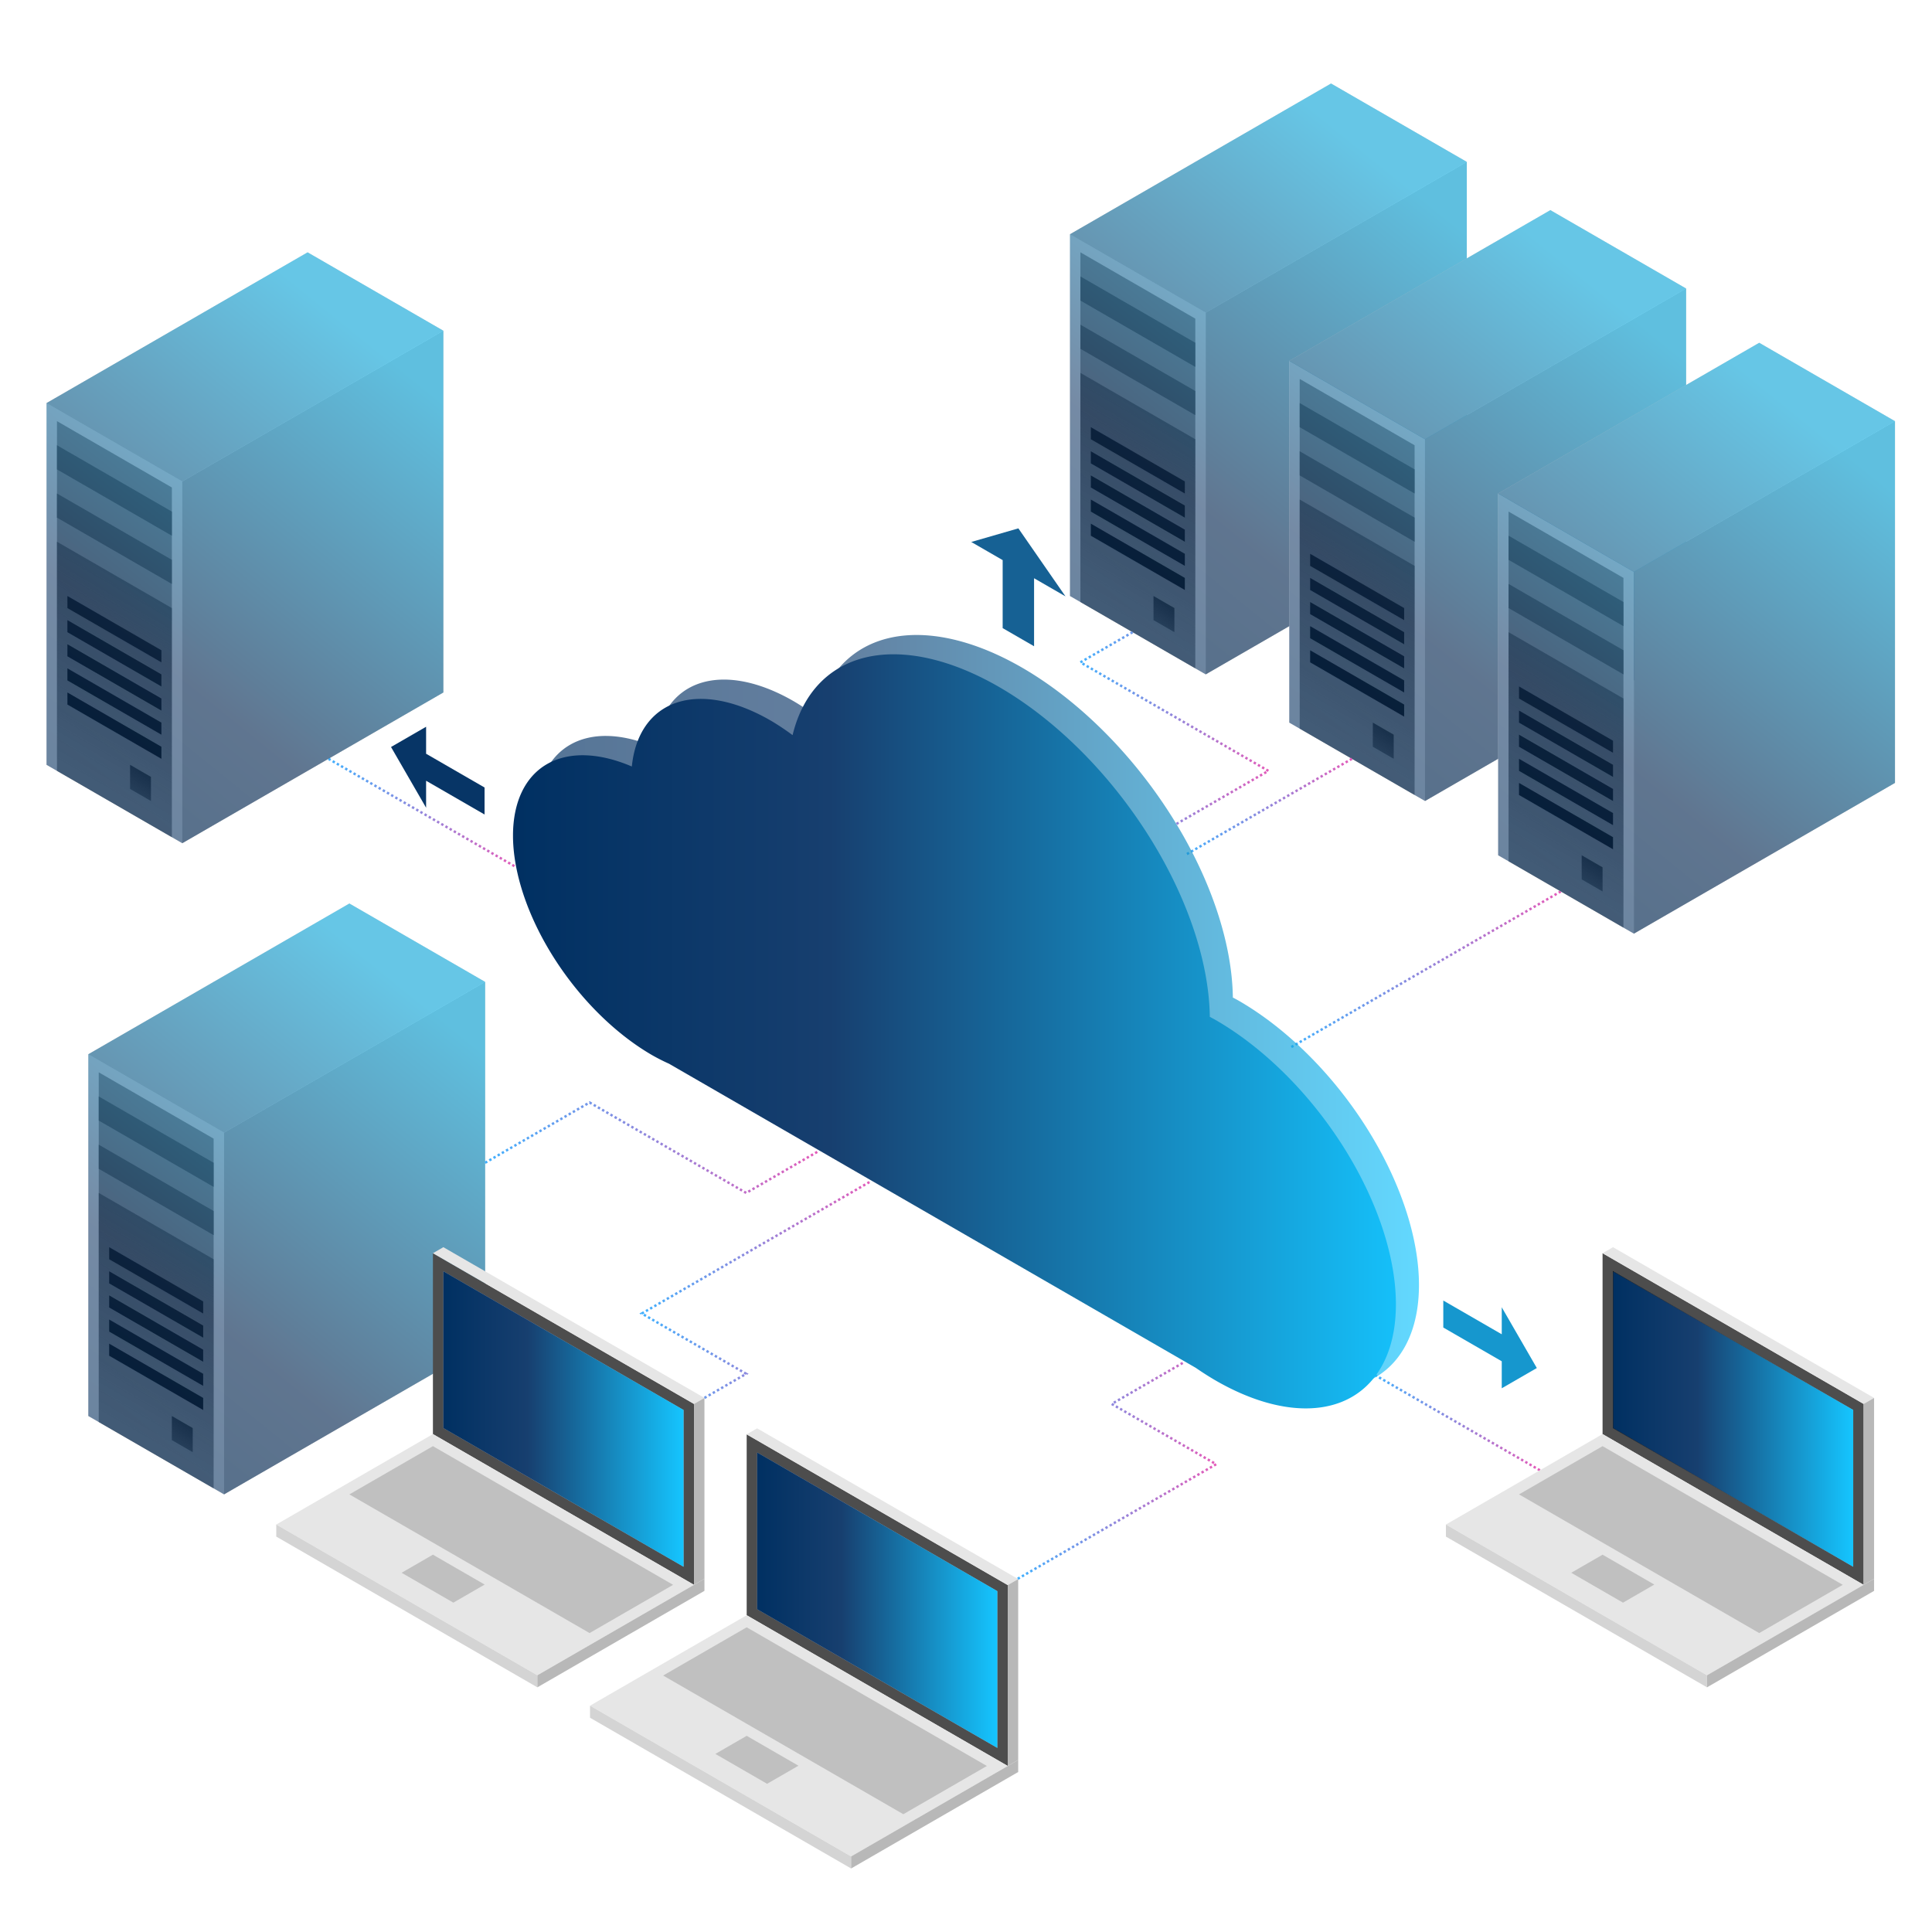 <?xml version="1.0" encoding="UTF-8" standalone="no"?>
<!-- Created with Inkscape (http://www.inkscape.org/) -->

<svg
   xmlns:dc="http://purl.org/dc/elements/1.1/"
   xmlns:cc="http://creativecommons.org/ns#"
   xmlns:rdf="http://www.w3.org/1999/02/22-rdf-syntax-ns#"
   xmlns:svg="http://www.w3.org/2000/svg"
   xmlns="http://www.w3.org/2000/svg"
   xmlns:xlink="http://www.w3.org/1999/xlink"
   xmlns:sodipodi="http://sodipodi.sourceforge.net/DTD/sodipodi-0.dtd"
   xmlns:inkscape="http://www.inkscape.org/namespaces/inkscape"
   width="1602.147mm"
   height="1602.147mm"
   viewBox="0 0 1602.147 1602.147"
   version="1.1"
   id="svg5457"
   inkscape:version="0.92.2 (5c3e80d, 2017-08-06)"
   sodipodi:docname="isometricClouds.svg">
  <defs
     id="defs5451">
    <linearGradient
       inkscape:collect="always"
       xlink:href="#linearGradient903"
       id="linearGradient11389"
       gradientUnits="userSpaceOnUse"
       x1="-138.564"
       y1="77"
       x2="-238.157"
       y2="249.5" />
    <linearGradient
       inkscape:collect="always"
       id="linearGradient903">
      <stop
         style="stop-color:#3d3d3d;stop-opacity:1;"
         offset="0"
         id="stop899" />
      <stop
         style="stop-color:#3d3d3d;stop-opacity:0;"
         offset="1"
         id="stop901" />
    </linearGradient>
    <linearGradient
       inkscape:collect="always"
       xlink:href="#linearGradient915"
       id="linearGradient11391"
       gradientUnits="userSpaceOnUse"
       x1="-155.885"
       y1="257"
       x2="-190.526"
       y2="307" />
    <linearGradient
       inkscape:collect="always"
       id="linearGradient915">
      <stop
         style="stop-color:#1a1a1a;stop-opacity:1;"
         offset="0"
         id="stop911" />
      <stop
         style="stop-color:#1a1a1a;stop-opacity:0;"
         offset="1"
         id="stop913" />
    </linearGradient>
    <linearGradient
       inkscape:collect="always"
       xlink:href="#linearGradient1198"
       id="linearGradient11393"
       gradientUnits="userSpaceOnUse"
       gradientTransform="translate(1186.455,-565)"
       x1="-415.692"
       y1="-43"
       x2="-112.584"
       y2="-418" />
    <linearGradient
       inkscape:collect="always"
       id="linearGradient1198">
      <stop
         style="stop-color:#003062;stop-opacity:1"
         offset="0"
         id="stop1192" />
      <stop
         id="stop1194"
         offset="0.35"
         style="stop-color:#173f6f;stop-opacity:1" />
      <stop
         style="stop-color:#15c5ff;stop-opacity:1"
         offset="1"
         id="stop1196" />
    </linearGradient>
    <linearGradient
       inkscape:collect="always"
       xlink:href="#linearGradient1198"
       id="linearGradient11281"
       gradientUnits="userSpaceOnUse"
       gradientTransform="translate(-237.877,111.123)"
       x1="-415.692"
       y1="-43"
       x2="-112.584"
       y2="-418" />
    <linearGradient
       gradientTransform="translate(-575.627,536.123)"
       inkscape:collect="always"
       xlink:href="#linearGradient945-7"
       id="linearGradient10577"
       x1="794.743"
       y1="-538"
       x2="954.628"
       y2="-538"
       gradientUnits="userSpaceOnUse" />
    <linearGradient
       inkscape:collect="always"
       id="linearGradient945-7">
      <stop
         style="stop-color:#40b0fe;stop-opacity:1"
         offset="0"
         id="stop941" />
      <stop
         style="stop-color:#e45ab9;stop-opacity:1"
         offset="1"
         id="stop943" />
    </linearGradient>
    <linearGradient
       gradientTransform="translate(-575.627,536.123)"
       inkscape:collect="always"
       xlink:href="#linearGradient945-7"
       id="linearGradient10567"
       x1="172.705"
       y1="-468"
       x2="329.59"
       y2="-468"
       gradientUnits="userSpaceOnUse" />
    <linearGradient
       gradientTransform="translate(-575.627,536.123)"
       inkscape:collect="always"
       xlink:href="#linearGradient945-7"
       id="linearGradient10553"
       x1="432.748"
       y1="-73"
       x2="623.604"
       y2="-73"
       gradientUnits="userSpaceOnUse" />
    <linearGradient
       gradientTransform="translate(-575.627,536.123)"
       inkscape:collect="always"
       xlink:href="#linearGradient945-7"
       id="linearGradient10541"
       x1="744.716"
       y1="77"
       x2="909.591"
       y2="77"
       gradientUnits="userSpaceOnUse" />
    <linearGradient
       gradientTransform="translate(-575.627,536.123)"
       inkscape:collect="always"
       xlink:href="#linearGradient945-7"
       id="linearGradient10501"
       x1="302.609"
       y1="-190.5"
       x2="580.737"
       y2="-190.5"
       gradientUnits="userSpaceOnUse" />
    <linearGradient
       inkscape:collect="always"
       xlink:href="#linearGradient1198"
       id="linearGradient10437"
       gradientUnits="userSpaceOnUse"
       gradientTransform="translate(-203.236,661.123)"
       x1="-104.055"
       y1="-90.5"
       x2="95.395"
       y2="-90.5" />
    <linearGradient
       inkscape:collect="always"
       xlink:href="#linearGradient1198"
       id="linearGradient10441"
       gradientUnits="userSpaceOnUse"
       gradientTransform="translate(1333.679,170)"
       x1="-104.055"
       y1="-90.5"
       x2="95.395"
       y2="-90.5" />
    <linearGradient
       inkscape:collect="always"
       xlink:href="#linearGradient1198"
       id="linearGradient10138"
       gradientUnits="userSpaceOnUse"
       gradientTransform="translate(766.712,661.123)"
       x1="-104.055"
       y1="-90.5"
       x2="95.395"
       y2="-90.5" />
    <linearGradient
       gradientTransform="translate(-575.627,536.123)"
       inkscape:collect="always"
       xlink:href="#linearGradient11226"
       id="linearGradient11228"
       x1="1238.416"
       y1="34.5"
       x2="1437.602"
       y2="34.5"
       gradientUnits="userSpaceOnUse" />
    <linearGradient
       inkscape:collect="always"
       id="linearGradient11226">
      <stop
         style="stop-color:#000000;stop-opacity:1;"
         offset="0"
         id="stop11222" />
      <stop
         style="stop-color:#000000;stop-opacity:0;"
         offset="1"
         id="stop11224" />
    </linearGradient>
    <linearGradient
       inkscape:collect="always"
       xlink:href="#linearGradient1198"
       id="linearGradient11407"
       x1="151.162"
       y1="-330.107"
       x2="821.958"
       y2="-330.107"
       gradientUnits="userSpaceOnUse" />
    <linearGradient
       inkscape:collect="always"
       xlink:href="#linearGradient1198"
       id="linearGradient10317"
       gradientUnits="userSpaceOnUse"
       gradientTransform="translate(-203.236,651.124)"
       x1="-415.692"
       y1="-43"
       x2="-112.584"
       y2="-418" />
    <linearGradient
       gradientTransform="translate(-575.627,536.123)"
       inkscape:collect="always"
       xlink:href="#linearGradient945-7"
       id="linearGradient10531"
       x1="1038.73"
       y1="37"
       x2="1178.295"
       y2="37"
       gradientUnits="userSpaceOnUse" />
    <linearGradient
       gradientTransform="translate(-575.627,536.123)"
       inkscape:collect="always"
       xlink:href="#linearGradient945-7"
       id="linearGradient10589"
       x1="882.846"
       y1="-473"
       x2="1022.41"
       y2="-473"
       gradientUnits="userSpaceOnUse" />
    <linearGradient
       gradientTransform="translate(-575.627,536.123)"
       inkscape:collect="always"
       xlink:href="#linearGradient945-7"
       id="linearGradient10599"
       x1="969.448"
       y1="-338"
       x2="1195.615"
       y2="-338"
       gradientUnits="userSpaceOnUse" />
    <linearGradient
       inkscape:collect="always"
       xlink:href="#linearGradient903"
       id="linearGradient10353"
       gradientUnits="userSpaceOnUse"
       x1="-138.564"
       y1="77"
       x2="-238.157"
       y2="249.5" />
    <linearGradient
       inkscape:collect="always"
       xlink:href="#linearGradient915"
       id="linearGradient10355"
       gradientUnits="userSpaceOnUse"
       x1="-155.885"
       y1="257"
       x2="-190.526"
       y2="307" />
    <linearGradient
       inkscape:collect="always"
       xlink:href="#linearGradient1198"
       id="linearGradient10357"
       gradientUnits="userSpaceOnUse"
       gradientTransform="translate(1186.455,-565)"
       x1="-415.692"
       y1="-43"
       x2="-112.584"
       y2="-418" />
    <linearGradient
       inkscape:collect="always"
       xlink:href="#linearGradient903"
       id="linearGradient10359"
       gradientUnits="userSpaceOnUse"
       x1="-138.564"
       y1="77"
       x2="-238.157"
       y2="249.5" />
    <linearGradient
       inkscape:collect="always"
       xlink:href="#linearGradient915"
       id="linearGradient10361"
       gradientUnits="userSpaceOnUse"
       x1="-155.885"
       y1="257"
       x2="-190.526"
       y2="307" />
    <linearGradient
       inkscape:collect="always"
       xlink:href="#linearGradient1198"
       id="linearGradient10363"
       gradientUnits="userSpaceOnUse"
       gradientTransform="translate(1186.455,-565)"
       x1="-415.692"
       y1="-43"
       x2="-112.584"
       y2="-418" />
    <linearGradient
       inkscape:collect="always"
       xlink:href="#linearGradient903"
       id="linearGradient10365"
       gradientUnits="userSpaceOnUse"
       x1="-138.564"
       y1="77"
       x2="-238.157"
       y2="249.5" />
    <linearGradient
       inkscape:collect="always"
       xlink:href="#linearGradient915"
       id="linearGradient10367"
       gradientUnits="userSpaceOnUse"
       x1="-155.885"
       y1="257"
       x2="-190.526"
       y2="307" />
    <linearGradient
       inkscape:collect="always"
       xlink:href="#linearGradient1198"
       id="linearGradient10369"
       gradientUnits="userSpaceOnUse"
       x1="151.162"
       y1="-330.107"
       x2="821.958"
       y2="-330.107" />
    <linearGradient
       inkscape:collect="always"
       xlink:href="#linearGradient1198"
       id="linearGradient10371"
       gradientUnits="userSpaceOnUse"
       x1="151.162"
       y1="-330.107"
       x2="821.958"
       y2="-330.107" />
    <linearGradient
       inkscape:collect="always"
       xlink:href="#linearGradient903"
       id="linearGradient10373"
       gradientUnits="userSpaceOnUse"
       x1="-138.564"
       y1="77"
       x2="-238.157"
       y2="249.5" />
    <linearGradient
       inkscape:collect="always"
       xlink:href="#linearGradient915"
       id="linearGradient10375"
       gradientUnits="userSpaceOnUse"
       x1="-155.885"
       y1="257"
       x2="-190.526"
       y2="307" />
  </defs>
  <sodipodi:namedview
     id="base"
     pagecolor="#ffffff"
     bordercolor="#666666"
     borderopacity="1.0"
     inkscape:pageopacity="0.0"
     inkscape:pageshadow="2"
     inkscape:zoom="0.12374369"
     inkscape:cx="1319.7407"
     inkscape:cy="2826.3293"
     inkscape:document-units="mm"
     inkscape:current-layer="layer1"
     showgrid="false"
     inkscape:window-width="1769"
     inkscape:window-height="1051"
     inkscape:window-x="-9"
     inkscape:window-y="-9"
     inkscape:window-maximized="1" />
  <g
     inkscape:label="Layer 1"
     inkscape:groupmode="layer"
     id="layer1"
     transform="translate(674.83,606.127)">
    <g
       transform="translate(-575.627,536.123)"
       id="g11317">
      <g
         transform="translate(1030.57,-905)"
         id="g10471"
         style="stroke:none;stroke-opacity:1">
        <path
           style="fill:#e6e6e6;fill-opacity:1;stroke:none;stroke-width:0.265px;stroke-linecap:butt;stroke-linejoin:miter;stroke-opacity:1"
           d="M -242.487,257 V -43 L -129.904,22 v 300 z"
           id="path10445"
           inkscape:connector-curvature="0" />
        <path
           style="fill:#b8b8b8;fill-opacity:1;stroke:none;stroke-width:0.265px;stroke-linecap:butt;stroke-linejoin:miter;stroke-opacity:1"
           d="M -129.904,322 86.603,197 V -103 L -129.904,22 Z"
           id="path10447"
           inkscape:connector-curvature="0" />
        <path
           style="fill:#c7c7c7;fill-opacity:1;stroke:none;stroke-width:0.265px;stroke-linecap:butt;stroke-linejoin:miter;stroke-opacity:1"
           d="M -242.487,-43 -25.981,-168 86.603,-103 -129.904,22 -242.487,-43"
           id="path10449"
           inkscape:connector-curvature="0" />
        <path
           style="fill:#898989;fill-opacity:1;stroke:none;stroke-width:0.265px;stroke-linecap:butt;stroke-linejoin:miter;stroke-opacity:1"
           d="m -233.827,-28 95.263,55 V 317 L -233.827,262 Z"
           id="path10451"
           inkscape:connector-curvature="0" />
        <path
           style="fill:#4d4d4d;stroke:none;stroke-width:0.265px;stroke-linecap:butt;stroke-linejoin:miter;stroke-opacity:1"
           d="m -233.827,-8 95.263,55 V 67 l -95.263,-55 V -8"
           id="path10453"
           inkscape:connector-curvature="0" />
        <path
           style="fill:#4d4d4d;fill-opacity:1;stroke:none;stroke-width:0.265px;stroke-linecap:butt;stroke-linejoin:miter;stroke-opacity:1"
           d="M -233.827,32 -138.564,87 v 20 l -95.263,-55 z"
           id="path10455"
           inkscape:connector-curvature="0" />
        <path
           style="fill:url(#linearGradient10353);fill-opacity:1;stroke:none;stroke-width:0.265px;stroke-linecap:butt;stroke-linejoin:miter;stroke-opacity:1"
           d="M -233.827,72 -138.564,127 V 317 L -233.827,262 V 72"
           id="path10457"
           inkscape:connector-curvature="0" />
        <path
           style="fill:#000000;stroke:none;stroke-width:0.265px;stroke-linecap:butt;stroke-linejoin:miter;stroke-opacity:1"
           d="m -225.167,117 77.942,45 v 10 l -77.942,-45 z"
           id="path10459"
           inkscape:connector-curvature="0" />
        <path
           inkscape:connector-curvature="0"
           id="path10461"
           d="m -225.167,137 77.942,45 v 10 l -77.942,-45 z"
           style="fill:#000000;stroke:none;stroke-width:0.265px;stroke-linecap:butt;stroke-linejoin:miter;stroke-opacity:1" />
        <path
           style="fill:#000000;stroke:none;stroke-width:0.265px;stroke-linecap:butt;stroke-linejoin:miter;stroke-opacity:1"
           d="m -225.167,157 77.942,45 v 10 l -77.942,-45 z"
           id="path10463"
           inkscape:connector-curvature="0" />
        <path
           inkscape:connector-curvature="0"
           id="path10465"
           d="m -225.167,177 77.942,45 v 10 l -77.942,-45 z"
           style="fill:#000000;stroke:none;stroke-width:0.265px;stroke-linecap:butt;stroke-linejoin:miter;stroke-opacity:1" />
        <path
           style="fill:url(#linearGradient10355);fill-opacity:1;stroke:none;stroke-width:0.265px;stroke-linecap:butt;stroke-linejoin:miter;stroke-opacity:1"
           d="m -173.205,257 v 20 l 17.321,10 V 267 L -173.205,257"
           id="path10467"
           inkscape:connector-curvature="0" />
        <path
           style="fill:#000000;stroke:none;stroke-width:0.265px;stroke-linecap:butt;stroke-linejoin:miter;stroke-opacity:1"
           d="m -225.167,197 77.942,45 v 10 l -77.942,-45 z"
           id="path10469"
           inkscape:connector-curvature="0" />
      </g>
      <path
         id="path11298"
         d="M 1004.59,-1073 788.083,-948 v 300 l 112.583,65 173.205,-100 5e-4,-5e-4 43.301,-24.999 v -70.001 l 5e-4,5.3e-4 v -230 z"
         style="opacity:0.548;fill:url(#linearGradient10357);fill-opacity:1;stroke:none;stroke-width:0.265px;stroke-linecap:butt;stroke-linejoin:miter;stroke-opacity:1"
         inkscape:connector-curvature="0" />
    </g>
    <g
       id="g11349"
       transform="translate(-393.762,641.123)">
      <g
         style="stroke:none;stroke-opacity:1"
         id="g11345"
         transform="translate(1030.57,-905)">
        <path
           inkscape:connector-curvature="0"
           id="path11319"
           d="M -242.487,257 V -43 L -129.904,22 v 300 z"
           style="fill:#e6e6e6;fill-opacity:1;stroke:none;stroke-width:0.265px;stroke-linecap:butt;stroke-linejoin:miter;stroke-opacity:1" />
        <path
           inkscape:connector-curvature="0"
           id="path11321"
           d="M -129.904,322 86.603,197 V -103 L -129.904,22 Z"
           style="fill:#b8b8b8;fill-opacity:1;stroke:none;stroke-width:0.265px;stroke-linecap:butt;stroke-linejoin:miter;stroke-opacity:1" />
        <path
           inkscape:connector-curvature="0"
           id="path11323"
           d="M -242.487,-43 -25.981,-168 86.603,-103 -129.904,22 -242.487,-43"
           style="fill:#c7c7c7;fill-opacity:1;stroke:none;stroke-width:0.265px;stroke-linecap:butt;stroke-linejoin:miter;stroke-opacity:1" />
        <path
           inkscape:connector-curvature="0"
           id="path11325"
           d="m -233.827,-28 95.263,55 V 317 L -233.827,262 Z"
           style="fill:#898989;fill-opacity:1;stroke:none;stroke-width:0.265px;stroke-linecap:butt;stroke-linejoin:miter;stroke-opacity:1" />
        <path
           inkscape:connector-curvature="0"
           id="path11327"
           d="m -233.827,-8 95.263,55 V 67 l -95.263,-55 V -8"
           style="fill:#4d4d4d;stroke:none;stroke-width:0.265px;stroke-linecap:butt;stroke-linejoin:miter;stroke-opacity:1" />
        <path
           inkscape:connector-curvature="0"
           id="path11329"
           d="M -233.827,32 -138.564,87 v 20 l -95.263,-55 z"
           style="fill:#4d4d4d;fill-opacity:1;stroke:none;stroke-width:0.265px;stroke-linecap:butt;stroke-linejoin:miter;stroke-opacity:1" />
        <path
           inkscape:connector-curvature="0"
           id="path11331"
           d="M -233.827,72 -138.564,127 V 317 L -233.827,262 V 72"
           style="fill:url(#linearGradient10359);fill-opacity:1;stroke:none;stroke-width:0.265px;stroke-linecap:butt;stroke-linejoin:miter;stroke-opacity:1" />
        <path
           inkscape:connector-curvature="0"
           id="path11333"
           d="m -225.167,117 77.942,45 v 10 l -77.942,-45 z"
           style="fill:#000000;stroke:none;stroke-width:0.265px;stroke-linecap:butt;stroke-linejoin:miter;stroke-opacity:1" />
        <path
           style="fill:#000000;stroke:none;stroke-width:0.265px;stroke-linecap:butt;stroke-linejoin:miter;stroke-opacity:1"
           d="m -225.167,137 77.942,45 v 10 l -77.942,-45 z"
           id="path11335"
           inkscape:connector-curvature="0" />
        <path
           inkscape:connector-curvature="0"
           id="path11337"
           d="m -225.167,157 77.942,45 v 10 l -77.942,-45 z"
           style="fill:#000000;stroke:none;stroke-width:0.265px;stroke-linecap:butt;stroke-linejoin:miter;stroke-opacity:1" />
        <path
           style="fill:#000000;stroke:none;stroke-width:0.265px;stroke-linecap:butt;stroke-linejoin:miter;stroke-opacity:1"
           d="m -225.167,177 77.942,45 v 10 l -77.942,-45 z"
           id="path11339"
           inkscape:connector-curvature="0" />
        <path
           inkscape:connector-curvature="0"
           id="path11341"
           d="m -173.205,257 v 20 l 17.321,10 V 267 L -173.205,257"
           style="fill:url(#linearGradient10361);fill-opacity:1;stroke:none;stroke-width:0.265px;stroke-linecap:butt;stroke-linejoin:miter;stroke-opacity:1" />
        <path
           inkscape:connector-curvature="0"
           id="path11343"
           d="m -225.167,197 77.942,45 v 10 l -77.942,-45 z"
           style="fill:#000000;stroke:none;stroke-width:0.265px;stroke-linecap:butt;stroke-linejoin:miter;stroke-opacity:1" />
      </g>
      <path
         inkscape:connector-curvature="0"
         style="opacity:0.548;fill:url(#linearGradient10363);fill-opacity:1;stroke:none;stroke-width:0.265px;stroke-linecap:butt;stroke-linejoin:miter;stroke-opacity:1"
         d="M 1004.59,-1073 788.083,-948 v 300 l 112.583,65 173.205,-100 5e-4,-5e-4 43.301,-24.999 v -70.001 l 5e-4,5.3e-4 v -230 z"
         id="path11347" />
    </g>
    <path
       style="fill:none;stroke:url(#linearGradient10599);stroke-width:2;stroke-linecap:butt;stroke-linejoin:miter;stroke-miterlimit:4;stroke-dasharray:2, 2;stroke-dashoffset:0;stroke-opacity:1"
       d="M 619.488,133.123 394.321,263.123"
       id="path10591"
       inkscape:connector-curvature="0" />
    <path
       style="fill:none;stroke:url(#linearGradient10589);stroke-width:2;stroke-linecap:butt;stroke-linejoin:miter;stroke-miterlimit:4;stroke-dasharray:2, 2;stroke-dashoffset:0;stroke-opacity:1"
       d="M 446.283,23.123 307.719,103.123"
       id="path10579"
       inkscape:connector-curvature="0" />
    <path
       style="fill:none;stroke:url(#linearGradient10531);stroke-width:2;stroke-linecap:butt;stroke-linejoin:miter;stroke-miterlimit:4;stroke-dasharray:2, 2;stroke-dashoffset:0;stroke-opacity:1"
       d="m 602.167,613.123 -138.564,-80"
       id="path10523"
       inkscape:connector-curvature="0" />
    <g
       transform="translate(-359.12,311.124)"
       id="g10045"
       style="stroke:none;stroke-opacity:1">
      <path
         style="fill:#e6e6e6;fill-opacity:1;stroke:none;stroke-width:0.265px;stroke-linecap:butt;stroke-linejoin:miter;stroke-opacity:1"
         d="M -242.487,257 V -43 L -129.904,22 v 300 z"
         id="path10019"
         inkscape:connector-curvature="0" />
      <path
         style="fill:#b8b8b8;fill-opacity:1;stroke:none;stroke-width:0.265px;stroke-linecap:butt;stroke-linejoin:miter;stroke-opacity:1"
         d="M -129.904,322 86.603,197 V -103 L -129.904,22 Z"
         id="path10021"
         inkscape:connector-curvature="0" />
      <path
         style="fill:#c7c7c7;fill-opacity:1;stroke:none;stroke-width:0.265px;stroke-linecap:butt;stroke-linejoin:miter;stroke-opacity:1"
         d="M -242.487,-43 -25.981,-168 86.603,-103 -129.904,22 -242.487,-43"
         id="path10023"
         inkscape:connector-curvature="0" />
      <path
         style="fill:#898989;fill-opacity:1;stroke:none;stroke-width:0.265px;stroke-linecap:butt;stroke-linejoin:miter;stroke-opacity:1"
         d="m -233.827,-28 95.263,55 V 317 L -233.827,262 Z"
         id="path10025"
         inkscape:connector-curvature="0" />
      <path
         style="fill:#4d4d4d;stroke:none;stroke-width:0.265px;stroke-linecap:butt;stroke-linejoin:miter;stroke-opacity:1"
         d="m -233.827,-8 95.263,55 V 67 l -95.263,-55 V -8"
         id="path10027"
         inkscape:connector-curvature="0" />
      <path
         style="fill:#4d4d4d;fill-opacity:1;stroke:none;stroke-width:0.265px;stroke-linecap:butt;stroke-linejoin:miter;stroke-opacity:1"
         d="M -233.827,32 -138.564,87 v 20 l -95.263,-55 z"
         id="path10029"
         inkscape:connector-curvature="0" />
      <path
         style="fill:url(#linearGradient10365);fill-opacity:1;stroke:none;stroke-width:0.265px;stroke-linecap:butt;stroke-linejoin:miter;stroke-opacity:1"
         d="M -233.827,72 -138.564,127 V 317 L -233.827,262 V 72"
         id="path10031"
         inkscape:connector-curvature="0" />
      <path
         style="fill:#000000;stroke:none;stroke-width:0.265px;stroke-linecap:butt;stroke-linejoin:miter;stroke-opacity:1"
         d="m -225.167,117 77.942,45 v 10 l -77.942,-45 z"
         id="path10033"
         inkscape:connector-curvature="0" />
      <path
         inkscape:connector-curvature="0"
         id="path10035"
         d="m -225.167,137 77.942,45 v 10 l -77.942,-45 z"
         style="fill:#000000;stroke:none;stroke-width:0.265px;stroke-linecap:butt;stroke-linejoin:miter;stroke-opacity:1" />
      <path
         style="fill:#000000;stroke:none;stroke-width:0.265px;stroke-linecap:butt;stroke-linejoin:miter;stroke-opacity:1"
         d="m -225.167,157 77.942,45 v 10 l -77.942,-45 z"
         id="path10037"
         inkscape:connector-curvature="0" />
      <path
         inkscape:connector-curvature="0"
         id="path10039"
         d="m -225.167,177 77.942,45 v 10 l -77.942,-45 z"
         style="fill:#000000;stroke:none;stroke-width:0.265px;stroke-linecap:butt;stroke-linejoin:miter;stroke-opacity:1" />
      <path
         style="fill:url(#linearGradient10367);fill-opacity:1;stroke:none;stroke-width:0.265px;stroke-linecap:butt;stroke-linejoin:miter;stroke-opacity:1"
         d="m -173.205,257 v 20 l 17.321,10 V 267 L -173.205,257"
         id="path10041"
         inkscape:connector-curvature="0" />
      <path
         style="fill:#000000;stroke:none;stroke-width:0.265px;stroke-linecap:butt;stroke-linejoin:miter;stroke-opacity:1"
         d="m -225.167,197 77.942,45 v 10 l -77.942,-45 z"
         id="path10043"
         inkscape:connector-curvature="0" />
    </g>
    <path
       inkscape:connector-curvature="0"
       style="opacity:0.548;fill:url(#linearGradient10317);fill-opacity:1;stroke:none;stroke-width:0.265px;stroke-linecap:butt;stroke-linejoin:miter;stroke-opacity:1"
       d="m -385.101,143.123 -216.507,125 v 300 l 112.583,65 173.205,-100 v 0 l 43.301,-24.999 v -70.001 0 -230 z"
       id="path10315" />
    <g
       style="fill:url(#linearGradient11407);fill-opacity:1;stroke:none;stroke-opacity:1"
       id="g1087"
       transform="matrix(1.12,0,0,1.12,-418.718,610.848)">
      <path
         style="opacity:0.671;fill:url(#linearGradient10369);fill-opacity:1;stroke:none;stroke-width:1.206;stroke-miterlimit:4;stroke-dasharray:none;stroke-dashoffset:0;stroke-opacity:1"
         d="m 528.023,-592.299 a 207.683,117.495 53.051 0 0 -152.78,35.728 137.108,77.568 53.051 0 0 -16.387,-10.897 137.108,77.568 53.051 0 0 -102.639,34.118 137.108,77.568 53.051 0 0 -87.988,51.117 137.108,77.568 53.051 0 0 103.127,162.667 137.108,77.568 53.051 0 0 12.402,6.282 l 390.016,225.176 a 177.437,100.383 53.051 0 0 14.723,9.379 177.437,100.383 53.051 0 0 133.461,-56.407 A 177.437,100.383 53.051 0 0 688.498,-345.649 177.437,100.383 53.051 0 0 684.16,-348 207.683,117.495 53.051 0 0 528.023,-592.299 Z"
         id="path956"
         inkscape:connector-curvature="0" />
      <path
         inkscape:connector-curvature="0"
         id="rect923"
         d="m 510.955,-578 a 207.683,117.495 53.051 0 0 -152.78,35.728 137.108,77.568 53.051 0 0 -16.387,-10.897 137.108,77.568 53.051 0 0 -102.639,34.118 137.108,77.568 53.051 0 0 -87.988,51.117 137.108,77.568 53.051 0 0 103.127,162.667 137.108,77.568 53.051 0 0 12.402,6.282 L 656.707,-73.808 A 177.437,100.383 53.051 0 0 671.43,-64.429 177.437,100.383 53.051 0 0 804.891,-120.836 177.437,100.383 53.051 0 0 671.43,-331.35 177.437,100.383 53.051 0 0 667.093,-333.701 207.683,117.495 53.051 0 0 510.955,-578 Z"
         style="opacity:1;fill:url(#linearGradient10371);fill-opacity:1;stroke:none;stroke-width:1.206;stroke-miterlimit:4;stroke-dasharray:none;stroke-dashoffset:0;stroke-opacity:1" />
    </g>
    <path
       style="fill:#1697ce;fill-opacity:1;stroke:none;stroke-width:0.296px;stroke-linecap:butt;stroke-linejoin:miter;stroke-opacity:1"
       d="m 522.048,472.357 48.478,27.989 v -22.391 l 29.087,50.38 -29.087,16.793 v -22.391 l -48.478,-27.989 v -22.391"
       id="path1091"
       inkscape:connector-curvature="0" />
    <path
       inkscape:connector-curvature="0"
       id="path1093"
       d="m -272.999,69.315 -48.478,-27.989 v 22.391 l -29.087,-50.38 29.087,-16.793 V 18.935 l 48.478,27.989 v 22.391"
       style="fill:#073566;fill-opacity:1;stroke:none;stroke-width:0.296px;stroke-linecap:butt;stroke-linejoin:miter;stroke-opacity:1" />
    <path
       style="fill:#166194;fill-opacity:1;stroke:none;stroke-width:0.345px;stroke-linecap:butt;stroke-linejoin:miter;stroke-opacity:1"
       d="m 156.648,-85.248 -3e-5,-56.401 -26.05,-15.04 39.075,-11.28 39.075,56.4 -26.05,-15.04 2e-5,56.401 -26.05,-15.04"
       id="path1095"
       inkscape:connector-curvature="0" />
    <rect
       style="opacity:1;fill:none;fill-opacity:0.12;stroke:none;stroke-width:5.139;stroke-miterlimit:4;stroke-dasharray:none;stroke-dashoffset:0;stroke-opacity:1"
       id="rect10093"
       width="1602.147"
       height="1602.147"
       x="-674.83"
       y="-606.127"
       ry="51.389"
       inkscape:export-xdpi="16.234215"
       inkscape:export-ydpi="16.234215" />
    <path
       style="fill:#4d4d4d;fill-opacity:1;stroke:none;stroke-width:0.265px;stroke-linecap:butt;stroke-linejoin:miter;stroke-opacity:1"
       d="m 870.635,708.123 v -150 l -216.506,-125 v 150 z"
       id="path10110"
       inkscape:connector-curvature="0" />
    <path
       style="fill:#e8e8fa;fill-opacity:0.628;stroke:none;stroke-width:0.265px;stroke-linecap:butt;stroke-linejoin:miter;stroke-opacity:1"
       d="m 861.975,693.123 v -130 l -199.186,-115 v 130 z"
       id="path10112"
       inkscape:connector-curvature="0" />
    <path
       style="fill:#e6e6e6;stroke:none;stroke-width:0.265px;stroke-linecap:butt;stroke-linejoin:miter;stroke-opacity:1"
       d="m 654.129,433.123 8.66,-5 216.506,125 -8.66,5 z"
       id="path10114"
       inkscape:connector-curvature="0" />
    <path
       style="fill:#b8b8b8;fill-opacity:1;stroke:none;stroke-width:0.265px;stroke-linecap:butt;stroke-linejoin:miter;stroke-opacity:1"
       d="m 870.635,558.123 8.66,-5 v 150 l -8.66,5 v -150"
       id="path10116"
       inkscape:connector-curvature="0" />
    <path
       style="fill:#e6e6e6;fill-opacity:1;stroke:none;stroke-width:0.265px;stroke-linecap:butt;stroke-linejoin:miter;stroke-opacity:1"
       d="m 654.129,583.123 -129.904,75 216.506,125 129.904,-75 z"
       id="path10118"
       inkscape:connector-curvature="0" />
    <path
       style="fill:#d4d4d4;fill-opacity:1;stroke:none;stroke-width:0.265px;stroke-linecap:butt;stroke-linejoin:miter;stroke-opacity:1"
       d="m 524.225,658.123 v 10 l 216.506,125 v -10 z"
       id="path10120"
       inkscape:connector-curvature="0" />
    <path
       style="fill:#b8b8b8;fill-opacity:1;stroke:none;stroke-width:0.265px;stroke-linecap:butt;stroke-linejoin:miter;stroke-opacity:1"
       d="m 740.731,793.123 138.564,-80 v -10 l -138.564,80 z"
       id="path10122"
       inkscape:connector-curvature="0" />
    <path
       style="fill:#c0c0c0;fill-opacity:1;stroke:none;stroke-width:0.265px;stroke-linecap:butt;stroke-linejoin:miter;stroke-opacity:1"
       d="m 654.129,593.123 199.186,115 -69.282,40 -199.186,-115 z"
       id="path10124"
       inkscape:connector-curvature="0" />
    <path
       style="fill:#c0c0c0;fill-opacity:1;stroke:none;stroke-width:0.265px;stroke-linecap:butt;stroke-linejoin:miter;stroke-opacity:1"
       d="m 654.129,683.123 -25.981,15 42.921,24.78 25.981,-15 -42.921,-24.78"
       id="path10126"
       inkscape:connector-curvature="0" />
    <path
       inkscape:connector-curvature="0"
       id="path10132"
       d="m 662.789,578.123 v -130 l 199.186,115 v 130 z"
       style="fill:url(#linearGradient10138);fill-opacity:1;stroke:url(#linearGradient11228);stroke-width:0.265px;stroke-linecap:butt;stroke-linejoin:miter;stroke-opacity:1" />
    <g
       transform="translate(-393.762,-228.877)"
       id="g1025"
       style="stroke:none;stroke-opacity:1">
      <path
         style="fill:#e6e6e6;fill-opacity:1;stroke:none;stroke-width:0.265px;stroke-linecap:butt;stroke-linejoin:miter;stroke-opacity:1"
         d="M -242.487,257 V -43 L -129.904,22 v 300 z"
         id="path999"
         inkscape:connector-curvature="0" />
      <path
         style="fill:#b8b8b8;fill-opacity:1;stroke:none;stroke-width:0.265px;stroke-linecap:butt;stroke-linejoin:miter;stroke-opacity:1"
         d="M -129.904,322 86.603,197 V -103 L -129.904,22 Z"
         id="path1001"
         inkscape:connector-curvature="0" />
      <path
         style="fill:#c7c7c7;fill-opacity:1;stroke:none;stroke-width:0.265px;stroke-linecap:butt;stroke-linejoin:miter;stroke-opacity:1"
         d="M -242.487,-43 -25.981,-168 86.603,-103 -129.904,22 -242.487,-43"
         id="path1003"
         inkscape:connector-curvature="0" />
      <path
         style="fill:#898989;fill-opacity:1;stroke:none;stroke-width:0.265px;stroke-linecap:butt;stroke-linejoin:miter;stroke-opacity:1"
         d="m -233.827,-28 95.263,55 V 317 L -233.827,262 Z"
         id="path1005"
         inkscape:connector-curvature="0" />
      <path
         style="fill:#4d4d4d;stroke:none;stroke-width:0.265px;stroke-linecap:butt;stroke-linejoin:miter;stroke-opacity:1"
         d="m -233.827,-8 95.263,55 V 67 l -95.263,-55 V -8"
         id="path1007"
         inkscape:connector-curvature="0" />
      <path
         style="fill:#4d4d4d;fill-opacity:1;stroke:none;stroke-width:0.265px;stroke-linecap:butt;stroke-linejoin:miter;stroke-opacity:1"
         d="M -233.827,32 -138.564,87 v 20 l -95.263,-55 z"
         id="path1009"
         inkscape:connector-curvature="0" />
      <path
         style="fill:url(#linearGradient10373);fill-opacity:1;stroke:none;stroke-width:0.265px;stroke-linecap:butt;stroke-linejoin:miter;stroke-opacity:1"
         d="M -233.827,72 -138.564,127 V 317 L -233.827,262 V 72"
         id="path1011"
         inkscape:connector-curvature="0" />
      <path
         style="fill:#000000;stroke:none;stroke-width:0.265px;stroke-linecap:butt;stroke-linejoin:miter;stroke-opacity:1"
         d="m -225.167,117 77.942,45 v 10 l -77.942,-45 z"
         id="path1013"
         inkscape:connector-curvature="0" />
      <path
         inkscape:connector-curvature="0"
         id="path1015"
         d="m -225.167,137 77.942,45 v 10 l -77.942,-45 z"
         style="fill:#000000;stroke:none;stroke-width:0.265px;stroke-linecap:butt;stroke-linejoin:miter;stroke-opacity:1" />
      <path
         style="fill:#000000;stroke:none;stroke-width:0.265px;stroke-linecap:butt;stroke-linejoin:miter;stroke-opacity:1"
         d="m -225.167,157 77.942,45 v 10 l -77.942,-45 z"
         id="path1017"
         inkscape:connector-curvature="0" />
      <path
         inkscape:connector-curvature="0"
         id="path1019"
         d="m -225.167,177 77.942,45 v 10 l -77.942,-45 z"
         style="fill:#000000;stroke:none;stroke-width:0.265px;stroke-linecap:butt;stroke-linejoin:miter;stroke-opacity:1" />
      <path
         style="fill:url(#linearGradient10375);fill-opacity:1;stroke:none;stroke-width:0.265px;stroke-linecap:butt;stroke-linejoin:miter;stroke-opacity:1"
         d="m -173.205,257 v 20 l 17.321,10 V 267 L -173.205,257"
         id="path1021"
         inkscape:connector-curvature="0" />
      <path
         style="fill:#000000;stroke:none;stroke-width:0.265px;stroke-linecap:butt;stroke-linejoin:miter;stroke-opacity:1"
         d="m -225.167,197 77.942,45 v 10 l -77.942,-45 z"
         id="path1023"
         inkscape:connector-curvature="0" />
    </g>
    <g
       id="g10411"
       transform="translate(-1276.728,641.343)">
      <path
         style="fill:#4d4d4d;fill-opacity:1;stroke:none;stroke-width:0.265px;stroke-linecap:butt;stroke-linejoin:miter;stroke-opacity:1"
         d="M 1437.602,217 V 67 L 1221.096,-58 V 92 Z"
         id="path10389"
         inkscape:connector-curvature="0" />
      <path
         style="fill:#e8e8fa;fill-opacity:0.628;stroke:none;stroke-width:0.265px;stroke-linecap:butt;stroke-linejoin:miter;stroke-opacity:1"
         d="M 1428.942,202 V 72 L 1229.756,-43 V 87 Z"
         id="path10391"
         inkscape:connector-curvature="0" />
      <path
         style="fill:#e6e6e6;stroke:none;stroke-width:0.265px;stroke-linecap:butt;stroke-linejoin:miter;stroke-opacity:1"
         d="m 1221.096,-58 8.66,-5 216.506,125 -8.66,5 z"
         id="path10393"
         inkscape:connector-curvature="0" />
      <path
         style="fill:#b8b8b8;fill-opacity:1;stroke:none;stroke-width:0.265px;stroke-linecap:butt;stroke-linejoin:miter;stroke-opacity:1"
         d="m 1437.602,67 8.66,-5 V 212 L 1437.602,217 V 67"
         id="path10395"
         inkscape:connector-curvature="0" />
      <path
         style="fill:#e6e6e6;fill-opacity:1;stroke:none;stroke-width:0.265px;stroke-linecap:butt;stroke-linejoin:miter;stroke-opacity:1"
         d="M 1221.096,92 1091.192,167 1307.698,292 1437.602,217 Z"
         id="path10397"
         inkscape:connector-curvature="0" />
      <path
         style="fill:#d4d4d4;fill-opacity:1;stroke:none;stroke-width:0.265px;stroke-linecap:butt;stroke-linejoin:miter;stroke-opacity:1"
         d="m 1091.192,167 v 10 l 216.506,125 v -10 z"
         id="path10399"
         inkscape:connector-curvature="0" />
      <path
         style="fill:#b8b8b8;fill-opacity:1;stroke:none;stroke-width:0.265px;stroke-linecap:butt;stroke-linejoin:miter;stroke-opacity:1"
         d="m 1307.698,302 138.564,-80 v -10 l -138.564,80 z"
         id="path10401"
         inkscape:connector-curvature="0" />
      <path
         style="fill:#c0c0c0;fill-opacity:1;stroke:none;stroke-width:0.265px;stroke-linecap:butt;stroke-linejoin:miter;stroke-opacity:1"
         d="m 1221.096,102 199.186,115 -69.282,40 -199.186,-115 z"
         id="path10403"
         inkscape:connector-curvature="0" />
      <path
         style="fill:#c0c0c0;fill-opacity:1;stroke:none;stroke-width:0.265px;stroke-linecap:butt;stroke-linejoin:miter;stroke-opacity:1"
         d="m 1221.096,192 -25.981,15 42.921,24.78 25.981,-15 L 1221.096,192"
         id="path10405"
         inkscape:connector-curvature="0" />
      <path
         inkscape:connector-curvature="0"
         id="path10407"
         d="M 1229.756,87 V -43 L 1428.942,72 v 130 z"
         style="fill:url(#linearGradient10441);fill-opacity:1;stroke:none;stroke-width:0.265px;stroke-linecap:butt;stroke-linejoin:miter;stroke-opacity:1" />
    </g>
    <path
       style="fill:#4d4d4d;fill-opacity:1;stroke:none;stroke-width:0.265px;stroke-linecap:butt;stroke-linejoin:miter;stroke-opacity:1"
       d="m -99.313,708.123 v -150 l -216.506,-125 v 150 z"
       id="path10413"
       inkscape:connector-curvature="0" />
    <path
       style="fill:#e8e8fa;fill-opacity:0.628;stroke:none;stroke-width:0.265px;stroke-linecap:butt;stroke-linejoin:miter;stroke-opacity:1"
       d="m -107.974,693.123 v -130 l -199.186,-115 v 130 z"
       id="path10415"
       inkscape:connector-curvature="0" />
    <path
       style="fill:#e6e6e6;stroke:none;stroke-width:0.265px;stroke-linecap:butt;stroke-linejoin:miter;stroke-opacity:1"
       d="m -315.82,433.123 8.66,-5 216.506,125 -8.66,5 z"
       id="path10417"
       inkscape:connector-curvature="0" />
    <path
       style="fill:#b8b8b8;fill-opacity:1;stroke:none;stroke-width:0.265px;stroke-linecap:butt;stroke-linejoin:miter;stroke-opacity:1"
       d="m -99.313,558.123 8.66,-5 v 150 l -8.66,5 v -150"
       id="path10419"
       inkscape:connector-curvature="0" />
    <path
       style="fill:#e6e6e6;fill-opacity:1;stroke:none;stroke-width:0.265px;stroke-linecap:butt;stroke-linejoin:miter;stroke-opacity:1"
       d="m -315.82,583.123 -129.904,75 216.506,125 129.904,-75 z"
       id="path10421"
       inkscape:connector-curvature="0" />
    <path
       style="fill:#d4d4d4;fill-opacity:1;stroke:none;stroke-width:0.265px;stroke-linecap:butt;stroke-linejoin:miter;stroke-opacity:1"
       d="m -445.723,658.123 v 10 l 216.506,125 v -10 z"
       id="path10423"
       inkscape:connector-curvature="0" />
    <path
       style="fill:#b8b8b8;fill-opacity:1;stroke:none;stroke-width:0.265px;stroke-linecap:butt;stroke-linejoin:miter;stroke-opacity:1"
       d="m -229.217,793.123 138.564,-80 v -10 l -138.564,80 z"
       id="path10425"
       inkscape:connector-curvature="0" />
    <path
       style="fill:#c0c0c0;fill-opacity:1;stroke:none;stroke-width:0.265px;stroke-linecap:butt;stroke-linejoin:miter;stroke-opacity:1"
       d="m -315.82,593.123 199.186,115 -69.282,40 -199.186,-115 z"
       id="path10427"
       inkscape:connector-curvature="0" />
    <path
       style="fill:#c0c0c0;fill-opacity:1;stroke:none;stroke-width:0.265px;stroke-linecap:butt;stroke-linejoin:miter;stroke-opacity:1"
       d="m -315.82,683.123 -25.981,15 42.921,24.78 25.981,-15 -42.921,-24.78"
       id="path10429"
       inkscape:connector-curvature="0" />
    <path
       inkscape:connector-curvature="0"
       id="path10431"
       d="m -307.159,578.123 v -130 l 199.186,115 v 130 z"
       style="fill:url(#linearGradient10437);fill-opacity:1;stroke:none;stroke-width:0.265px;stroke-linecap:butt;stroke-linejoin:miter;stroke-opacity:1" />
    <path
       style="fill:none;stroke:url(#linearGradient10501);stroke-width:2;stroke-linecap:butt;stroke-linejoin:miter;stroke-miterlimit:4;stroke-dasharray:2, 2;stroke-dashoffset:0;stroke-opacity:1"
       d="m -272.518,358.123 86.603,-50 129.904,75 60.622,-35"
       id="path10493"
       inkscape:connector-curvature="0" />
    <path
       style="fill:none;stroke:url(#linearGradient10541);stroke-width:2;stroke-linecap:butt;stroke-linejoin:miter;stroke-miterlimit:4;stroke-dasharray:2, 2;stroke-dashoffset:0;stroke-opacity:1"
       d="m 169.155,703.123 164.545,-95 -86.603,-50 60.622,-35"
       id="path10533"
       inkscape:connector-curvature="0" />
    <path
       style="fill:none;stroke:url(#linearGradient10553);stroke-width:2;stroke-linecap:butt;stroke-linejoin:miter;stroke-miterlimit:4;stroke-dasharray:2, 2;stroke-dashoffset:0;stroke-opacity:1"
       d="m -90.653,553.123 34.641,-20 -86.603,-50 190.526,-110"
       id="path10545"
       inkscape:connector-curvature="0" />
    <path
       style="fill:none;stroke:url(#linearGradient10567);stroke-width:2;stroke-linecap:butt;stroke-linejoin:miter;stroke-miterlimit:4;stroke-dasharray:2, 2;stroke-dashoffset:0;stroke-opacity:1"
       d="m -402.422,23.123 155.885,90"
       id="path10555"
       inkscape:connector-curvature="0" />
    <path
       style="fill:none;stroke:url(#linearGradient10577);stroke-width:2;stroke-linecap:butt;stroke-linejoin:miter;stroke-miterlimit:4;stroke-dasharray:2, 2;stroke-dashoffset:0;stroke-opacity:1"
       d="m 264.417,-81.877 -43.301,25 155.885,90 -77.942,45"
       id="path10569"
       inkscape:connector-curvature="0" />
    <path
       id="path11279"
       d="m -419.742,-396.877 -216.507,125 V 28.124 l 112.583,65 173.205,-100 v 0 l 43.301,-24.999 v -70.001 0 -230 z"
       style="opacity:0.548;fill:url(#linearGradient11281);fill-opacity:1;stroke:none;stroke-width:0.265px;stroke-linecap:butt;stroke-linejoin:miter;stroke-opacity:1"
       inkscape:connector-curvature="0" />
    <g
       transform="translate(-220.557,751.124)"
       id="g11387">
      <g
         transform="translate(1030.57,-905)"
         id="g11383"
         style="stroke:none;stroke-opacity:1">
        <path
           style="fill:#e6e6e6;fill-opacity:1;stroke:none;stroke-width:0.265px;stroke-linecap:butt;stroke-linejoin:miter;stroke-opacity:1"
           d="M -242.487,257 V -43 L -129.904,22 v 300 z"
           id="path11357"
           inkscape:connector-curvature="0" />
        <path
           style="fill:#b8b8b8;fill-opacity:1;stroke:none;stroke-width:0.265px;stroke-linecap:butt;stroke-linejoin:miter;stroke-opacity:1"
           d="M -129.904,322 86.603,197 V -103 L -129.904,22 Z"
           id="path11359"
           inkscape:connector-curvature="0" />
        <path
           style="fill:#c7c7c7;fill-opacity:1;stroke:none;stroke-width:0.265px;stroke-linecap:butt;stroke-linejoin:miter;stroke-opacity:1"
           d="M -242.487,-43 -25.981,-168 86.603,-103 -129.904,22 -242.487,-43"
           id="path11361"
           inkscape:connector-curvature="0" />
        <path
           style="fill:#898989;fill-opacity:1;stroke:none;stroke-width:0.265px;stroke-linecap:butt;stroke-linejoin:miter;stroke-opacity:1"
           d="m -233.827,-28 95.263,55 V 317 L -233.827,262 Z"
           id="path11363"
           inkscape:connector-curvature="0" />
        <path
           style="fill:#4d4d4d;stroke:none;stroke-width:0.265px;stroke-linecap:butt;stroke-linejoin:miter;stroke-opacity:1"
           d="m -233.827,-8 95.263,55 V 67 l -95.263,-55 V -8"
           id="path11365"
           inkscape:connector-curvature="0" />
        <path
           style="fill:#4d4d4d;fill-opacity:1;stroke:none;stroke-width:0.265px;stroke-linecap:butt;stroke-linejoin:miter;stroke-opacity:1"
           d="M -233.827,32 -138.564,87 v 20 l -95.263,-55 z"
           id="path11367"
           inkscape:connector-curvature="0" />
        <path
           style="fill:url(#linearGradient11389);fill-opacity:1;stroke:none;stroke-width:0.265px;stroke-linecap:butt;stroke-linejoin:miter;stroke-opacity:1"
           d="M -233.827,72 -138.564,127 V 317 L -233.827,262 V 72"
           id="path11369"
           inkscape:connector-curvature="0" />
        <path
           style="fill:#000000;stroke:none;stroke-width:0.265px;stroke-linecap:butt;stroke-linejoin:miter;stroke-opacity:1"
           d="m -225.167,117 77.942,45 v 10 l -77.942,-45 z"
           id="path11371"
           inkscape:connector-curvature="0" />
        <path
           inkscape:connector-curvature="0"
           id="path11373"
           d="m -225.167,137 77.942,45 v 10 l -77.942,-45 z"
           style="fill:#000000;stroke:none;stroke-width:0.265px;stroke-linecap:butt;stroke-linejoin:miter;stroke-opacity:1" />
        <path
           style="fill:#000000;stroke:none;stroke-width:0.265px;stroke-linecap:butt;stroke-linejoin:miter;stroke-opacity:1"
           d="m -225.167,157 77.942,45 v 10 l -77.942,-45 z"
           id="path11375"
           inkscape:connector-curvature="0" />
        <path
           inkscape:connector-curvature="0"
           id="path11377"
           d="m -225.167,177 77.942,45 v 10 l -77.942,-45 z"
           style="fill:#000000;stroke:none;stroke-width:0.265px;stroke-linecap:butt;stroke-linejoin:miter;stroke-opacity:1" />
        <path
           style="fill:url(#linearGradient11391);fill-opacity:1;stroke:none;stroke-width:0.265px;stroke-linecap:butt;stroke-linejoin:miter;stroke-opacity:1"
           d="m -173.205,257 v 20 l 17.321,10 V 267 L -173.205,257"
           id="path11379"
           inkscape:connector-curvature="0" />
        <path
           style="fill:#000000;stroke:none;stroke-width:0.265px;stroke-linecap:butt;stroke-linejoin:miter;stroke-opacity:1"
           d="m -225.167,197 77.942,45 v 10 l -77.942,-45 z"
           id="path11381"
           inkscape:connector-curvature="0" />
      </g>
      <path
         id="path11385"
         d="M 1004.59,-1073 788.083,-948 v 300 l 112.583,65 173.205,-100 5e-4,-5e-4 43.301,-24.999 v -70.001 l 5e-4,5.3e-4 v -230 z"
         style="opacity:0.548;fill:url(#linearGradient11393);fill-opacity:1;stroke:none;stroke-width:0.265px;stroke-linecap:butt;stroke-linejoin:miter;stroke-opacity:1"
         inkscape:connector-curvature="0" />
    </g>
  </g>
</svg>

